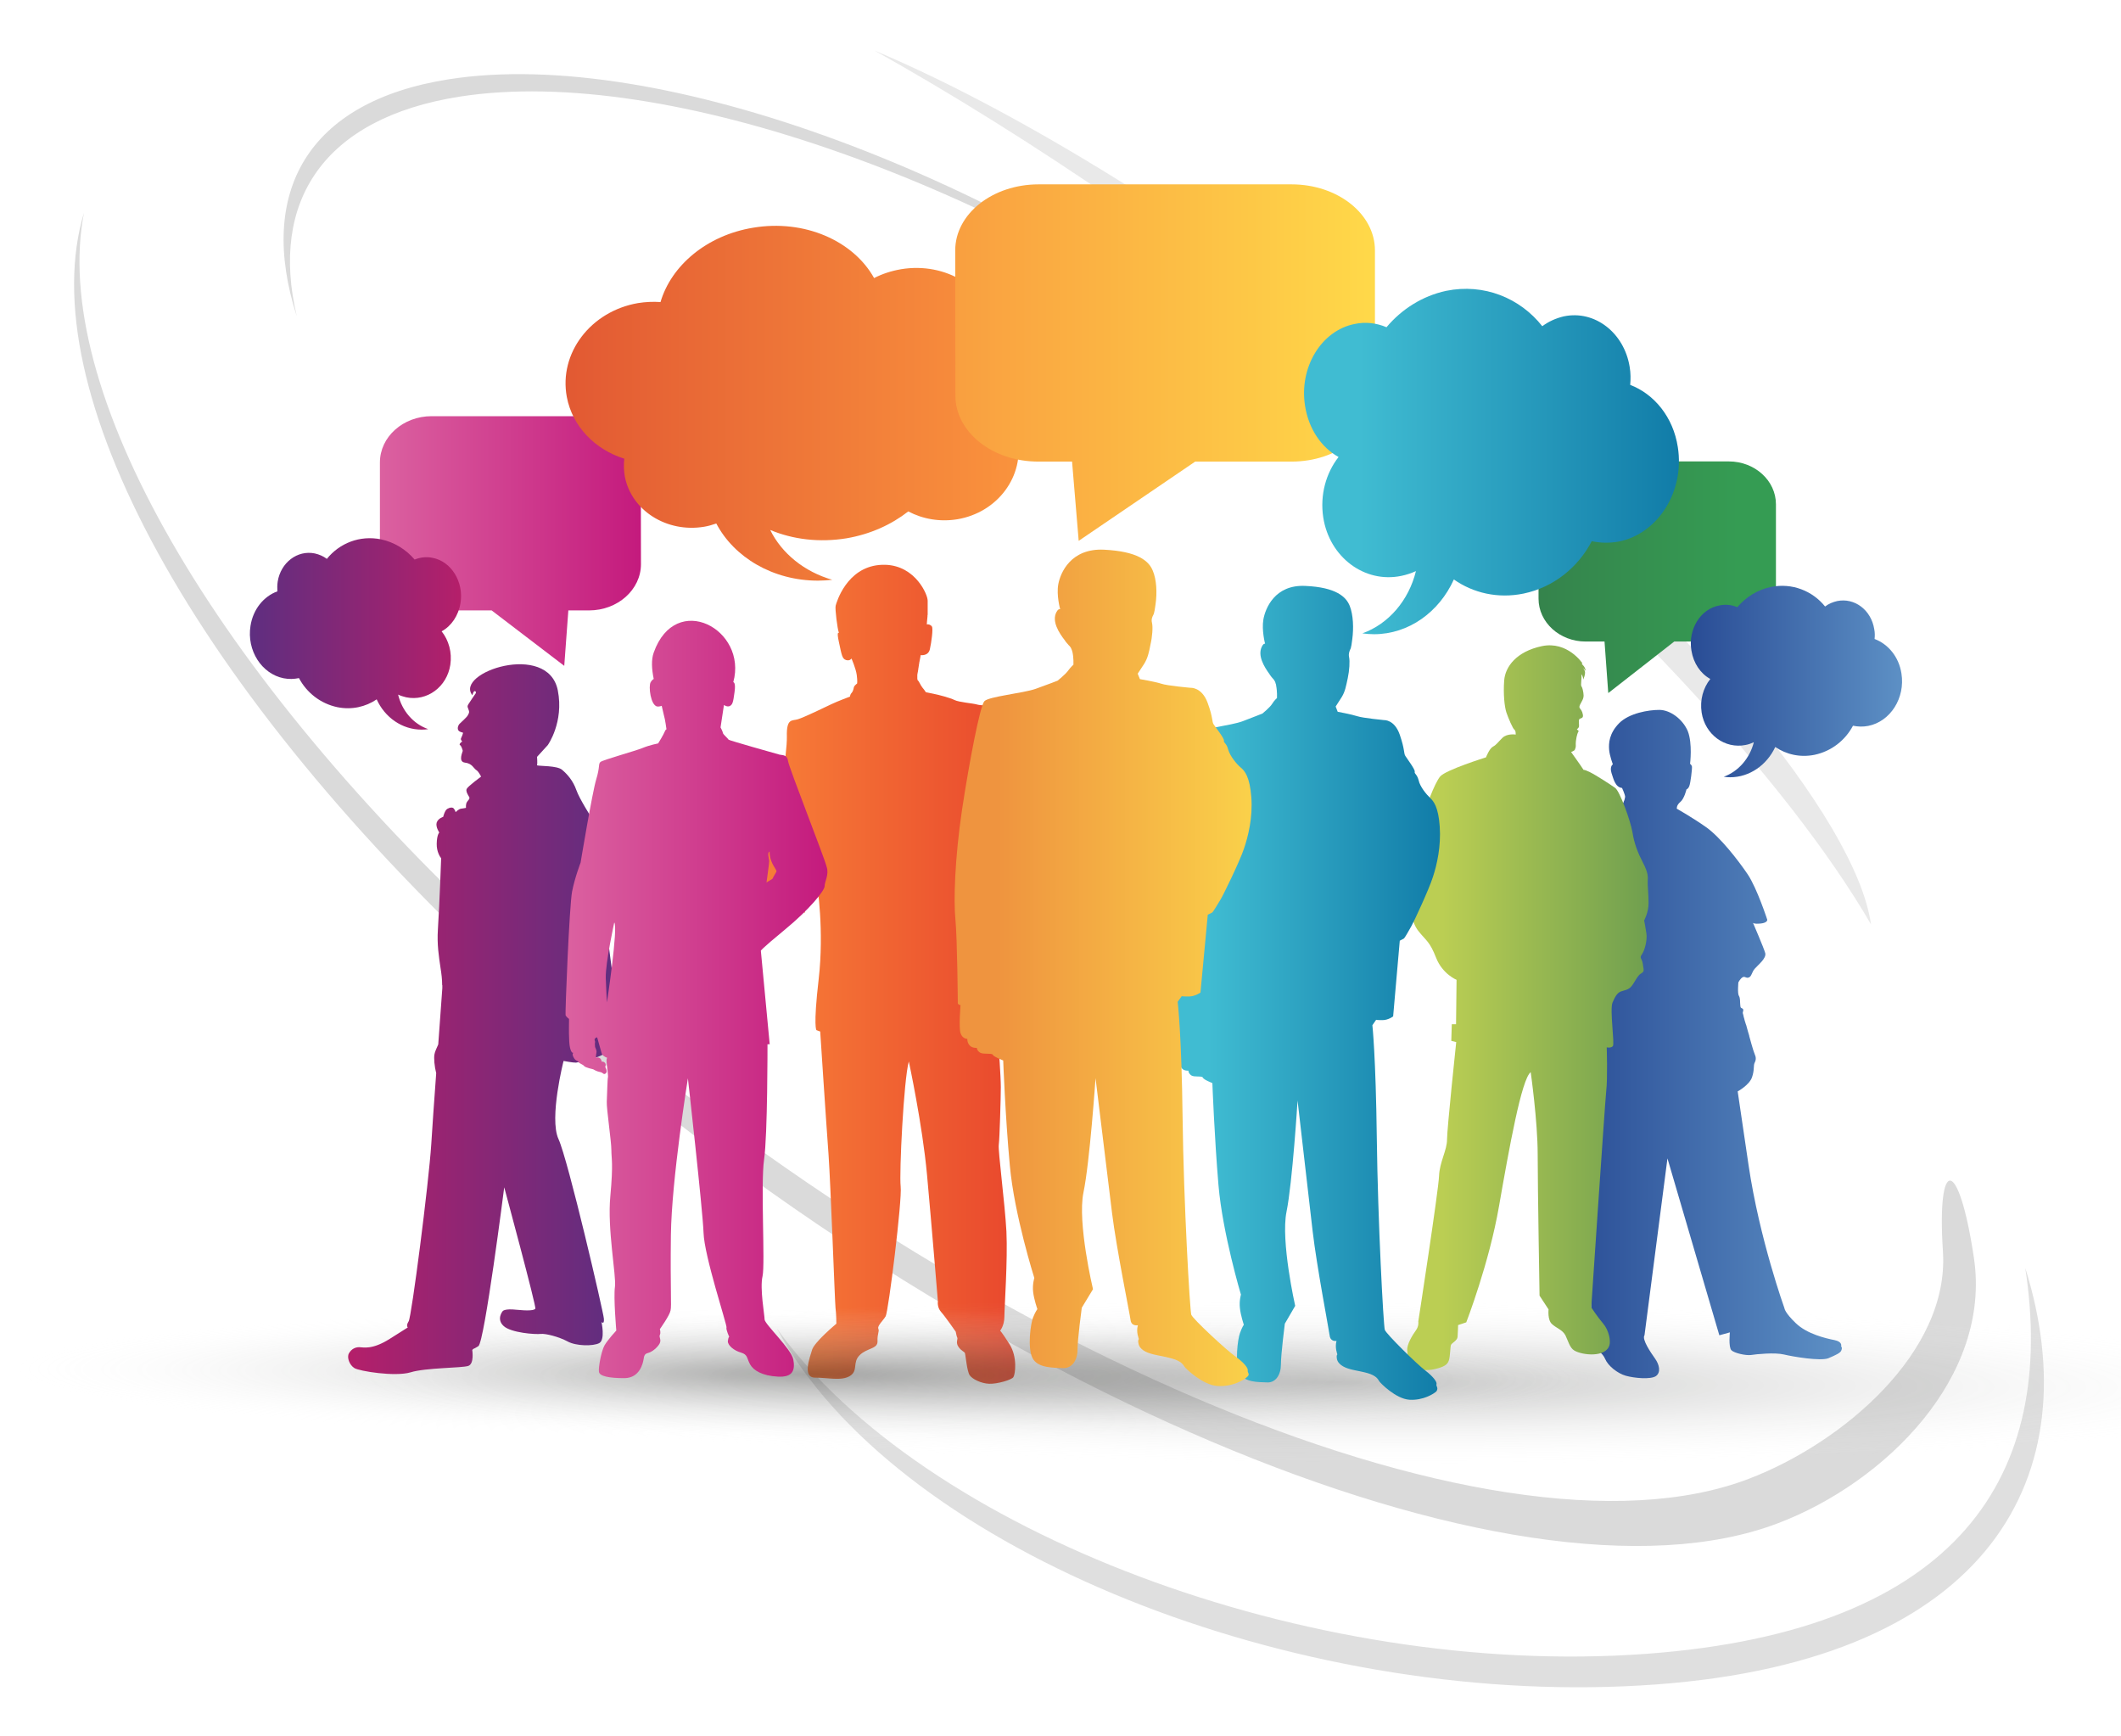 <?xml version="1.0" encoding="utf-8"?>
<!-- Generator: Adobe Illustrator 24.0.0, SVG Export Plug-In . SVG Version: 6.00 Build 0)  -->
<svg version="1.1" id="Layer_1" xmlns="http://www.w3.org/2000/svg" xmlns:xlink="http://www.w3.org/1999/xlink" x="0px" y="0px"
	 viewBox="0 0 1247.2 1020.5" style="enable-background:new 0 0 1247.2 1020.5;" xml:space="preserve">
<style type="text/css">
	.st0{fill:#DADADA;}
	.st1{opacity:0.6;fill:#DADADA;enable-background:new    ;}
	.st2{fill:#DFDFDF;}
	.st3{fill:url(#SVGID_1_);}
	.st4{opacity:0.26;fill:url(#SVGID_2_);enable-background:new    ;}
	.st5{opacity:0.35;fill:url(#SVGID_3_);enable-background:new    ;}
	.st6{fill:url(#SVGID_4_);}
	.st7{fill:url(#SVGID_5_);}
	.st8{fill:url(#SVGID_6_);}
	.st9{fill:url(#SVGID_7_);}
	.st10{fill:url(#SVGID_8_);}
	.st11{fill:url(#SVGID_9_);}
	.st12{fill:url(#SVGID_10_);}
	.st13{fill:url(#SVGID_11_);}
	.st14{fill:url(#SVGID_12_);}
	.st15{fill:url(#SVGID_13_);}
	.st16{fill:url(#SVGID_14_);}
	.st17{fill:url(#SVGID_15_);}
	.st18{fill:url(#SVGID_16_);}
</style>
<g id="Layer_1_2_">
	<g id="Layer_1_1_">
		<path class="st0" d="M1142.5,736c3.8,59.1-59.1,112.5-114.2,133.5c-150.6,57.6-475.4-81.2-725.5-310
			C121.8,393.9,29.5,226.6,49.4,125c-31,102.5,62.6,280,254.2,455.2C558.7,813.6,891,954.7,1045.8,895.5
			c62.6-23.9,125.4-85.8,114.9-156C1151.8,680,1138.8,679.3,1142.5,736z"/>
		<path class="st0" d="M270.4,56.8c-80.4,12.6-111.8,61.8-95.9,129.1c-23.3-72.4,5.8-126.2,89.5-139.3
			C387.9,27.2,589.7,103.4,743.2,222C587.5,108.7,392.2,37.8,270.4,56.8z"/>
		<path class="st1" d="M807.3,231.9c140.4,114.9,244.5,228.2,292.9,311.6c-8.8-61.8-107.8-181.8-258.1-304.8
			c-116.6-95.5-237.4-170.9-327.9-209C605.8,81,708,150.6,807.3,231.9z"/>
		<path class="st2" d="M968,972.4c-198.2,14.5-425.2-71.7-511.2-191.3c2.2,4,4.5,8.1,7.1,12.2c77.8,123.8,306.1,212.1,509.9,197.1
			c197.5-14.5,255-123.9,217.1-244.9C1209.4,866.5,1153,958.8,968,972.4z"/>
	</g>
</g>
<g id="Layer_2_2_">
</g>
<linearGradient id="SVGID_1_" gradientUnits="userSpaceOnUse" x1="416.895" y1="307.706" x2="612.362" y2="307.706" gradientTransform="matrix(1 0 0 1 0 265.437)">
	<stop  offset="0.147" style="stop-color:#F88038"/>
	<stop  offset="1" style="stop-color:#E7422C"/>
</linearGradient>
<path class="st3" d="M416.9,473.3v0.2l0.2,0.1l21.4,16.2l0,0l0.1,0.1l0,0c-0.1,0.5,0.2,1.4,2.4,3c3.2,2.3,6.2,7.4,6.2,7.4
	s-3.3,12.5,1.2,20.5c4.5,8,24.9,15.9,24.9,15.9l-0.7-5.4c0,0,2.9-0.2,3.7-4c0.8-3.8,0.7-6.7,0.7-6.7l0,0l0,0l0,0l0,0
	c0.1,0,1.9-0.5,2.8-0.7c0.1,0,0.1,0,0.1,0c0.1,0,0.2-0.1,0.3-0.1c0.4-0.1,4.5,27.4,1.2,55.9s-1.3,30-1.3,30l2.2,0.8
	c0,0,3.5,53.6,4.9,72.4c1.3,18.6,3.7,86.2,4.1,90.1c0.5,3.8,0.5,9.3,0.5,9.3s-13,10.8-14.3,15.4c-1.3,4.5-5.9,16.3,1.8,16.3
	c7.7,0,15.5,2.1,20.5-1c5-3.1,1.3-7.9,5.7-12.2c4.3-4.3,10.7-3.6,10.5-8.2c-0.2-4.5,1.2-5.7,0.5-7.3c-0.8-1.7,2.7-4.7,4.3-7.4
	c1.6-2.8,9.8-68.6,8.8-76.3c-0.9-7.7,1.8-62.8,4.8-73.5c0,0,8,37.1,10.7,66.6c2.7,29.5,6.4,74.5,6.4,74.5s-0.6,3.4,1.9,6.2
	S562,783,562,783s0.5,2.8,0.9,3.5c0.5,0.7-1.1,2.9,0.7,5.4c1.7,2.5,3.4,2.7,3.8,3.7c0.4,1.1,1.2,10.7,2.8,13c1.6,2.3,6.7,4.8,11.4,5
	c4.8,0.2,13.3-2.3,14.3-3.9c1.1-1.7,2.5-11.8-2.3-19.4c-4.8-7.5-5.5-7.9-5.5-7.9s2.5-3,2.5-8.2s2-33.3,1.2-50.1
	c-0.9-16.7-5-47.5-4.5-51s1.2-27.8,1.2-34s-1.3-23.7-1.3-23.7s8.4-1.3,9-2.5c0.6-1.2,0.6-1.2,0.6-1.2s6.3-1.8,7.6-3.3
	c1.3-1.3,0.9-1.8,0.9-1.8s2-0.1,3-1.9s1.1-2.7,1.1-2.7s1.7,0,2-4.4c0.4-4.4,1.2-9.8,0.5-12.7c-0.8-2.9-0.8-4-0.8-4s1.2-0.1,1.6-0.7
	c0.4-0.6-0.4-20.2-0.8-24c-0.4-3.8-1.6-48.6-7.1-65.9c-5.5-17.2-8.2-33.7-9.3-38.4c-1.2-4.5-4.6-16.2-6.7-21.3
	c-2.1-5.2-2.8-14-5.5-15c-2.6-1-6.6-0.7-8.9-1.4c-2.4-0.7-10.5-1.3-13.1-2.6c-2.6-1.3-9.4-3.1-12.5-3.7c-3.1-0.6-4.4-0.9-4.4-0.9
	s-0.7-1.2-1.9-2.6c-1.2-1.4-1.9-3.6-2.9-4.5c-0.1-0.1-0.1-0.2-0.1-0.3l0,0c0-0.2-0.1-0.3-0.1-0.6c0-0.1,0-0.2,0-0.3
	c0-0.2,0-0.3,0-0.5c0-0.1,0-0.3,0-0.4c0-0.2,0-0.3,0-0.5s0-0.4,0-0.5c0-0.2,0-0.3,0.1-0.5c0-0.2,0-0.4,0.1-0.6c0-0.2,0-0.3,0.1-0.5
	c0-0.2,0.1-0.5,0.1-0.7c0-0.2,0.1-0.3,0.1-0.5c0-0.3,0.1-0.5,0.1-0.8c0-0.2,0-0.3,0.1-0.5c0-0.3,0.1-0.5,0.1-0.8
	c0-0.2,0.1-0.3,0.1-0.5c0-0.3,0.1-0.5,0.1-0.8c0-0.1,0-0.3,0.1-0.4c0-0.3,0.1-0.5,0.1-0.8c0-0.1,0-0.3,0.1-0.4
	c0-0.2,0.1-0.5,0.1-0.7c0-0.1,0-0.2,0.1-0.4c0-0.2,0.1-0.4,0.1-0.6c0-0.1,0.1-0.2,0.1-0.4c0-0.2,0.1-0.3,0.1-0.5c0-0.1,0-0.1,0-0.2
	c0-0.1,0.1-0.3,0.1-0.4c0-0.1,0-0.1,0-0.2c0-0.2,0.1-0.4,0.1-0.4s4.5,0.7,5.4-3.5c0.9-4,2-12,1.2-13.3c-0.8-1.2-2.4-1.5-2.9-1.2
	c-0.2,0.2,0-2,0.3-4.8c0-0.1,0-0.1,0-0.2c0-0.3,0-0.5,0.1-0.8c0-0.2,0-0.4,0-0.5c0-0.2,0-0.4,0-0.6c0-0.2,0-0.5,0-0.7
	c0-0.2,0-0.4,0-0.5c0-0.2,0-0.5,0-0.7c0-0.2,0-0.3,0-0.5c0-0.3,0-0.5,0-0.8c0-0.2,0-0.3,0-0.4c0-0.3,0-0.5,0-0.8c0-0.1,0-0.3,0-0.4
	c0-0.3,0-0.5,0-0.8c0-0.1,0-0.2,0-0.4c0-0.3,0-0.5,0-0.8c0-0.1,0-0.2,0-0.3c0-0.3-0.1-0.6-0.1-0.9c-0.7-4.5-8.9-21.8-28.3-20.1
	c-19.3,1.7-25.2,22-25.7,23.9c-0.5,1.9,1.1,14,1.8,15.6c0.1,0.1,0.1,0.2,0.1,0.3l0,0c0,0.1,0,0.1,0,0.1c-0.2,0.1-1.4-1,0,5.4
	c1.7,7.9,1.9,9.8,4.2,10.6c2.3,0.7,3.2-0.9,3.2-0.9s2.6,5.9,3.1,9.7c0.5,3.8,0.2,5,0.2,5s0,0-0.1,0.1l0,0l0,0l0,0l0,0l0,0
	c-0.1,0.1-0.2,0.1-0.4,0.3l0,0l0,0c-0.5,0.4-1.2,1.1-1.4,1.8c-0.2,1.2-0.7,2.8-1.4,3.4s-0.9,2.1-0.9,2.1s-7.5,2.8-10.8,4.4
	c-3.3,1.6-16.4,7.9-19.8,8.9c-3.3,1.1-6.8-0.9-6.5,10.2c0.2,10.3-5.2,41.3-5.9,45.2l-4.7-3.5l-0.1-0.1h-0.1c-0.1,0-19.1-1.5-23-2.2
	c-3.8-0.8-11-2.9-11-2.9l-0.4-0.1v0.5L416.9,473.3z M586.6,611.6c0,0,0.1-4.8-0.1-6.3c0.5-0.2,3.1-2.7,4.2-5.6s1.2-8.5,1.6-7.9
	s1.1,0.9,1.1,0.9s-0.2,2-0.4,4.3s-0.4,6-0.4,6s-0.4-0.4-1.8,0.4c-1.4,0.8-1.1,2.5-1.1,2.5s0-0.1-1-0.1c-1,0.1-1.2,0.4-1.7,1.5
	c-0.5,1.2,0.2,2,0.8,2.4C588.6,610,586.6,611.6,586.6,611.6z M576.9,507.8c0,0,2,5.5,3.8,19.6s3.2,19.6,3.8,27.1
	c0.7,7.4,0.9,17.5,0.9,17.5S574.2,518.1,576.9,507.8z"/>
<radialGradient id="SVGID_2_" cx="620" cy="1977.66" r="118.014" gradientTransform="matrix(5.209 3.500000e-02 -2.800000e-03 0.421 -2438.377 -41.494)" gradientUnits="userSpaceOnUse">
	<stop  offset="0" style="stop-color:#1D1E1C"/>
	<stop  offset="0.119" style="stop-color:#313230;stop-opacity:0.878"/>
	<stop  offset="0.363" style="stop-color:#666765;stop-opacity:0.628"/>
	<stop  offset="0.707" style="stop-color:#B9BAB9;stop-opacity:0.275"/>
	<stop  offset="0.976" style="stop-color:#FFFFFF;stop-opacity:0"/>
</radialGradient>
<path class="st4" d="M1382.6,816.8c-0.2,28.3-267.5,49.3-597.2,47.1C455.8,861.7,188.8,837,189,808.8
	c0.2-28.2,267.5-49.3,597.2-47.1C1115.8,763.9,1382.8,788.5,1382.6,816.8"/>
<radialGradient id="SVGID_3_" cx="600.564" cy="2363.196" r="118.012" gradientTransform="matrix(4.096 2.750000e-02 -2.200000e-03 0.334 -1979.164 2.138)" gradientUnits="userSpaceOnUse">
	<stop  offset="0" style="stop-color:#1D1E1C"/>
	<stop  offset="0.119" style="stop-color:#313230;stop-opacity:0.878"/>
	<stop  offset="0.363" style="stop-color:#666765;stop-opacity:0.628"/>
	<stop  offset="0.707" style="stop-color:#B9BAB9;stop-opacity:0.275"/>
	<stop  offset="0.976" style="stop-color:#FFFFFF;stop-opacity:0"/>
</radialGradient>
<path class="st5" d="M6,803.7c0.2-22.4,210.3-39,469.5-37.3c259.2,1.7,469.1,21.2,468.9,43.6c-0.2,22.4-210.3,39-469.5,37.3
	C215.8,845.6,5.8,826.1,6,803.7"/>
<linearGradient id="SVGID_4_" gradientUnits="userSpaceOnUse" x1="204.366" y1="333.701" x2="362.969" y2="333.701" gradientTransform="matrix(1 0 0 1 0 265.437)">
	<stop  offset="0" style="stop-color:#B51F6A"/>
	<stop  offset="1" style="stop-color:#5E2E80"/>
</linearGradient>
<path class="st6" d="M363,594.9c0,0-14.5-112.7-15-113.7c-0.5-1.1-7.2-11.3-9.1-16.7c-1.9-5.4-5.2-9.2-8.4-11.9
	c-2.9-2.5-13.3-2.1-14.7-2.6l0,0l0,0v-0.1c0.3-0.9,0-4.8,0-4.8V445l0,0l6.3-6.9c0,0,9.6-13.4,5.9-32.2c-5.8-29-61-10.4-50.2,2.9
	c0,0,0.2-1.2,0.8-2.1c0.1-0.2,0.2-0.2,0.3-0.3h0.1c0.1,0,0.1,0,0.2,0h0.1c0.1,0,0.2,0.1,0.3,0.1l0,0c0.1,0.1,0.1,0.2,0.2,0.3
	c0.1,0.2,0.1,0.6-0.1,0.9c-0.7,1-3.4,4.9-4.3,6.4c-0.9,1.5-0.3,1.7,0.2,3.4c0.6,1.5-0.1,2.2-0.6,3.2c-0.5,1-4.2,4.3-4.8,4.9
	c-0.6,0.6-1.4,2.3-0.8,3.6c0.6,1.3,2.8,1.4,2.9,1.7c0,0.3-0.7,2.2-1.2,3.2c-0.5,1,1,1.9,0.6,2c-0.5,0.1-2,1.6-1.2,2
	c0.8,0.4,1.5,2.8,1.6,3.3c0.1,0.5-3,6.5,1.3,7s5,3.3,6.7,4.4c1.5,1,2.4,3.3,2.8,3.8l0,0c-0.2,0.2-7.8,5.7-8.5,7.3
	c-0.5,1.2,0.3,2.6,0.9,3.7c0.3,0.5,0.6,1,0.7,1.2c0.2,0.7-0.2,1.2-0.7,1.8c-0.2,0.3-0.6,0.7-0.8,1.1c-0.7,1.2-0.5,3.1-0.5,3.3l0,0
	c-0.5,0.1-2,0.4-3,0.5c-1.3,0.2-3.1,2-3.1,2s-0.3-1.2-1-2c-0.6-1-2.4-0.8-3.9,0.1c-1.5,0.9-2.4,4.7-2.4,4.7s-2.9,0.8-3.8,3.3
	c-0.8,2.5,1.5,5.9,1.5,5.9s-1.4,1.2-1.5,6.6c-0.1,4.7,2,7.8,2.6,8.5v0.1l0,0l0,0c0,0.1-0.9,25.8-1.9,41.7c-0.6,9,0.6,16.2,1.5,22.4
	c0.6,3.7,1,7.1,1,10.2v0.3l0.1-0.1c0,0.7,0,1.2,0,1.8c-0.2,3.7-1.3,17.1-2.4,33.1c-1,2.2-2,4.4-2.2,5.7c-0.5,2.2,0,7.4,1,11.2
	c-1.2,16.1-2.3,32-2.9,41.7c-1.5,23.3-11.6,101.6-13.3,104.2c-1.7,2.6-0.5,3.6-0.5,3.6s0,0-10.6,6.7s-15.7,4.9-18,4.9
	s-4.6,1.1-6,3.6c-1.4,2.4,0.3,6.9,3.2,8.7c2.9,1.8,23.9,5.2,33,2.5c9.1-2.8,30.4-2.5,34-3.8c3.6-1.3,2.3-9.3,2.3-9.3
	c1-1.3,0,0,3.6-2.3s15.2-93.4,15.2-93.4s19.1,70.6,18.3,71.4c-0.8,1-4.2,1.3-11.1,0.6c-7-0.8-8.1,0.8-8.1,0.8s-3.9,4.6,0.5,8.7
	c4.3,4.1,18.9,5.1,21.9,4.7c2.9-0.3,10.7,1.7,15.7,4.4c5,2.8,15.1,2.9,18.7,1c3.6-2,1.3-12.4,1.3-12.4s1.7,1.9,1.4-2
	c-0.3-3.9-21-93.2-26.7-105.6c-5.6-12.3,3-45.9,3-45.9s5.7,1.1,7.3,1c1.5-0.2,16.5-2.9,19.4-7.7c2.9-4.7-2-19.1-2-19.1
	s0.6,0,2.8-0.3C360.6,596.8,363,594.9,363,594.9z"/>
<linearGradient id="SVGID_5_" gradientUnits="userSpaceOnUse" x1="919.852" y1="348.48" x2="1083.42" y2="348.48" gradientTransform="matrix(1 0 0 1 0 265.437)">
	<stop  offset="0" style="stop-color:#294C95"/>
	<stop  offset="1" style="stop-color:#5D90C5"/>
</linearGradient>
<path class="st7" d="M1082.6,791.6c0,0,1.1-2.7-4-3.7s-16.1-3.6-22.6-9.9c-6.6-6.3-6.7-8.8-6.7-8.8s-14.7-40.8-21.1-84.1
	c-6.4-43.4-6.4-43.4-6.4-43.4s6.7-3.6,8.4-8.2c1.6-4.6,0.7-6.9,1.6-8.7c0.9-1.7,0.8-3.3,0-5c-0.8-1.7-3.2-10.6-3.2-10.6s0-0.1,0-0.2
	c-0.2-0.7-1.1-3.5-1.8-6.3c0-0.1,0-0.1-0.1-0.2c-0.1-0.3-0.2-0.6-0.3-0.9c0-0.1-0.1-0.3-0.1-0.4c-0.1-0.2-0.1-0.4-0.2-0.6
	c-0.1-0.2-0.1-0.4-0.2-0.6v-0.1c-0.2-0.6-0.3-1.1-0.4-1.5c0-0.1-0.1-0.2-0.1-0.3c-0.1-0.2-0.1-0.4-0.1-0.5c0-0.1-0.1-0.3-0.1-0.4
	c0-0.2-0.1-0.3-0.1-0.4c0-0.1-0.1-0.2-0.1-0.4c0-0.1-0.1-0.2-0.1-0.3s0-0.2-0.1-0.3c0-0.1,0-0.1,0-0.2c0-0.1,0-0.2,0-0.3
	c0.2-0.9,0.7-1.9-0.4-2.4s-0.9-0.6-1.1-2.2s0.1-3.8-0.8-5.2c-0.9-1.3-0.3-7.9-0.3-7.9s1.1-2.2,2.5-3c1.4-0.8,2,0.8,3.7,0.1
	s1.6-3.1,3.5-5.2c1.8-2.1,6.9-6,6.1-9.1c-0.9-3.2-7.2-17.8-7.2-17.8s0.5,0.8,4.5,0.4c4.1-0.4,3.9-2.2,3.9-2.2s-6-18.5-11.5-26.7
	c-5.6-8.3-16.2-21.9-24.4-27.7c-8.2-5.8-17.3-10.9-17.3-10.9s-0.3-2,2-3.9c2.4-1.9,3.7-7.5,3.7-7.5s0.9-0.1,1.6-1.8
	c0.8-1.8,1.8-10.6,1.6-11.6c-0.2-1-1.1-1.6-1.1-1.6s1.5-11.8-1.3-19.1c-3-7.2-10.4-12.6-16.8-12.6c-6.4,0-17.7,1.9-23.6,7.8
	c-5.9,6-6.2,11.8-5.9,15.6c0.3,3.7,2.2,8.6,2.2,8.6s-2,1.2-0.8,5.1c1.1,3.2,2.1,8.4,6.2,8.8c0,0,1.7,3.7,1.8,5.1
	c0,0.1,0,0.4-0.1,0.6v0.1c-0.1,0.3-0.1,0.6-0.2,0.9c-0.1,0.4-0.3,0.9-0.5,1.3v0.1c-0.1,0.2-0.2,0.5-0.3,0.7c0,0.1,0,0.1-0.1,0.2
	c-0.1,0.2-0.2,0.4-0.3,0.7c0,0.1,0,0.1-0.1,0.2c-0.1,0.3-0.2,0.5-0.3,0.8l0,0c-0.1,0.3-0.2,0.6-0.4,0.9c0,0,0,0.1-0.1,0.1
	c-0.1,0.2-0.2,0.4-0.3,0.7c0,0.1-0.1,0.1-0.1,0.2c-0.1,0.2-0.2,0.4-0.2,0.6c0,0,0,0.1-0.1,0.2c-0.3,0.7-0.5,1.2-0.7,1.5
	c-0.1,0.2-0.1,0.3-0.2,0.4v0.1c0,0-12.1,2.7-13.8,3.7c-1.7,1.1-3.6,7.1-3.6,7.1s-14.9,15.9-14.9,22.4c0,6.5,1.9,14.9,1.9,21.5
	c0,6.6,0.9,26.3,1.1,29.2c0.1,2.9-0.5,13.8,0.4,16.1c0.9,2.2,3.7,2.6,4.1,9.8c0.5,7.2,0.5,11,1.3,12.3c0.9,1.3,7.3,8.4,7.3,8.4
	l0.2,168.7l2.6,2c0,0-1.9,8.7-0.5,11.5c1.4,2.9,4.5,3.7,6.2,7.7s7.2,8.4,12.1,9.8c5,1.4,14.6,2.3,17.7,0.2c3.1-2.2,2-6.8-0.5-10.3
	c-2.5-3.5-7.9-11.4-6.2-13.7l13.5-104l30.5,104l6.2-1.7c0,0-0.9,8.7,0.9,10.5c1.7,1.7,8.5,3.2,11.5,2.8c3.1-0.5,14-1.6,19.4-0.3
	c5.4,1.3,21.5,4,26.1,2.2c4.5-1.9,6.9-3.1,7.5-4.3C1083.6,792.3,1082.6,791.6,1082.6,791.6z"/>
<linearGradient id="SVGID_6_" gradientUnits="userSpaceOnUse" x1="827.276" y1="327.129" x2="969.453" y2="327.129" gradientTransform="matrix(1 0 0 1 0 265.437)">
	<stop  offset="0.147" style="stop-color:#BBCE53"/>
	<stop  offset="1" style="stop-color:#6F9F4F"/>
</linearGradient>
<path class="st8" d="M968.1,548.6c-0.6-4-1.3-7.4-1.3-7.4s2.6-4.7,2.6-10.1c0-5.5-0.6-10.1-0.5-12.9c0.2-2.7,0.3-5-2.8-11
	c-3.1-6-5.1-11.1-6.2-18c-1.2-6.9-7.4-23.9-10.1-25.9c-2.6-1.9-11.4-7.6-14.9-9.3s-3.7-1.3-3.7-1.3s-3.8-5.7-4.9-7.1
	c-1.1-1.4-2.5-3.6-2.5-3.6s0,0,0.1,0h0.1c0.1,0,0.1,0,0.2,0l0,0c0.3-0.1,0.8-0.3,1.2-0.6h0.1l0.1-0.1c0.1-0.1,0.1-0.1,0.2-0.2
	c0.1-0.1,0.2-0.2,0.3-0.4c0.1-0.1,0.1-0.2,0.1-0.3c0.1-0.2,0.1-0.4,0.2-0.6c0-0.1,0.1-0.2,0.1-0.3c0.1-0.3,0.1-0.7,0.1-1.1
	c-0.2-3.5,1-7.3,1.3-7.8c0.5-0.5,0.5-1.2-0.4-1.5c-0.8-0.3,0.9-0.8,1-2c0.1-1.2-0.3-3.2,0.1-4.1s2.6-0.3,2.2-2.7
	c-0.4-2.4-1.3-3.1-1.9-4c-0.6-1,0.6-2.6,1.6-4.6s0.8-3.5,0.2-6.2c-0.7-2.8-1.2-1.2-0.9-4.7c0.2-1.9,0.2-3.1,0.1-3.7l0,0
	c0,0,0,0,0-0.1s0-0.2,0-0.2c0-0.1,0-0.1,0-0.2l0,0c0-0.1,0-0.1,0-0.1l0,0v-0.1c0,0,1.2,1.7,1,2.9c-0.2,1.2,1.7-3.1,1-4.8
	c-0.5-1.2-0.9-1.5-1.1-1.8c-0.1-0.1-0.2-0.1-0.2-0.1s0.1,0,0.2,0.1c0.4,0.4,1.4,1.2,1.6,1.7c0.3,0.6-0.2-2-1.5-3.2
	c-1.3-1.2-0.4-1.2-0.4-1.2s-8.7-13.2-23.8-10.1c-15.1,3.2-21.6,12.2-22.2,20.2c-0.6,8.1,0.2,15.5,1.3,18.8s3.9,9.8,4.7,10.1
	c0.1,0,0.2,0.1,0.2,0.2c0,0,0.1,0.1,0.1,0.2c0,0.1,0.1,0.1,0.1,0.2c0,0.1,0.1,0.2,0.1,0.2c0,0.1,0,0.1,0.1,0.2c0,0.1,0,0.2,0.1,0.3
	c0.1,0.8,0.1,1.6,0.1,1.6s-5-0.8-7.8,1.9c-2.8,2.7-3.5,4.1-5.6,5.2c-2.1,1.1-4.1,6.3-4.1,6.3s-23.8,7.4-27,11.3
	c-3.2,4-9,18.8-9.9,25.6c-0.9,6.7-7.6,25.4-7.6,39.2c0,13.8,0.6,20.9,5,26.3c4.4,5.5,6.4,5.8,10.2,15.5c3.8,9.6,12,12.9,12,12.9
	l-0.3,26.1h-2.5l-0.3,9.8l2.9,0.7c0,0-5.4,50.9-5.4,57.3c0,6.4-4.4,13.2-4.7,21.5c-0.3,8.4-12.2,85.5-12.2,85.5s0.5,2.6-1.4,5.2
	c-1.9,2.6-5.3,8.1-5.1,11.5c0.2,3.6,0.8,7.7,1.7,9.8c1.1,2.1,10.1,2.7,14.9,1.4c4.8-1.2,7.1-2.4,7.9-5.1c0.8-2.7,0.8-7.9,1.2-9
	c0.5-1.2,3.8-2.6,3.9-4.8c0.2-2.2,0.3-6.9,0.3-6.9l4.8-1.6c0,0,13.5-34.8,19.3-68.5c5.9-33.7,13.2-74.6,18.6-78.6
	c0,0,4.1,28.9,4.1,48.3c0,19.3,1.1,83.1,1.1,83.1l5.3,8.1c0,0-0.7,6.2,2,8.6c2.6,2.4,6.2,3.4,7.9,6.6c1.6,3.2,2.5,7.4,5.3,9
	c4.8,2.8,18.5,4.2,20.6-3.2c0.8-2.6-0.3-8.7-3.7-12.7c-3.4-4-7-9.5-7-9.5s8-119.4,8.8-127.1c0.9-7.7,0.3-25.8,0.3-25.8
	s2.4,0.6,3.6-0.7s-1.9-21.3-0.2-25.6c1.7-4.1,3.2-6,5.1-6.6c1.9-0.7,4.4-0.8,6.2-3.2c1.9-2.4,3.4-6.2,5.6-7.4
	c2.2-1.2,1.3-2.2,0.9-5.7c-0.5-3.4-2.2-3.1-0.5-5.5C967.1,558.9,968.8,552.6,968.1,548.6z"/>
<linearGradient id="SVGID_7_" gradientUnits="userSpaceOnUse" x1="332.745" y1="321.999" x2="486.823" y2="321.999" gradientTransform="matrix(1 0 0 1 0 265.437)">
	<stop  offset="0" style="stop-color:#DB61A0"/>
	<stop  offset="1" style="stop-color:#C41A7D"/>
</linearGradient>
<path class="st9" d="M463.4,447.5c-0.4-3.8-3.2-3.4-5-3.8c-1.9-0.5-29.8-8.4-30-8.8c-0.2-0.6-3.2-3.1-3.3-3.9
	c-0.1-0.9-1.4-3.3-1.4-3.3c0.7-4.4,1.3-8.7,2-13.2c0,0,1.9,1.4,3.5,0.6c1.5-0.9,1.9-1.9,2.7-8c0.9-6.1-0.7-6-0.7-6
	c8.5-31.1-33.9-53.8-46.8-17.4c-1.5,4.2-1.2,9.6,0,15.5c0,0-1,0.5-1.8,1.9c-1.4,2.5,0,13.5,3.8,14.3c1.1,0.2,2.7-0.4,2.7-0.4
	s0.8,3.4,1.3,5.6c0.7,2.1,1.5,8.2,1.5,8.2s-0.5,0.1-0.9,1.1c-0.8,2.1-4,7.2-4,7.2s-4.8,0.9-9.2,2.7c-4.4,1.8-23.3,7-24.7,8.2
	c-1.4,1.2-0.2,2.7-2.5,10.2s-9.2,49-9.2,49s-3.4,8.8-5,17s-4.2,71.9-3.8,72.8c0.4,0.9,2,2.1,2,2.1s0,0,0,1.5
	c0,1.5-0.3,11.9,0.6,15.5c0.8,3.2,1.7,3,2,2.9c-0.2,0.1-1,0.7,0.1,2.7c1.2,2.4,2.8,1.9,2.9,2.7s2.6,1.4,3.3,2.4
	c0.7,0.9,5.3,1.9,5.3,1.9s2.1,1.3,4,1.6c2,0.3,2,1.9,3.4,0.8s-0.3-3.7-0.3-3.7s0.7-1.5-0.2-2.5c-0.9-1-2-0.7-2-0.7s0.3-0.4-0.5-1.6
	c-0.9-1.2-2.7-0.8-2.7-0.8s-0.2-0.9,0.2-2.7c0.4-1.8-0.8-3-0.8-3.8s-0.2-1.7,0-2.4s-0.5-1.4-0.2-2c0.3-0.6,1.4-1.3,1.5-0.8
	s1.9,6.7,2.5,8.9c0.1,0.3,0.2,0.5,0.3,0.8c1,1.6,3,2.1,3,2.1s-0.1,0.2-0.3,0.9c-0.3,1.2,1.1,9.9,0.8,10.6
	c-0.3,0.7-0.5,10.3-0.7,14.4c-0.2,4,2.7,23.2,2.7,28.4c0,5.2,1.2,7.5-0.6,27c-1.9,19.5,3.6,47,2.7,53.4c-0.9,6.3,0.8,25.7,0.8,25.7
	s-5,5.4-6.9,8.7c-1.9,3.3-3.7,13-3.3,15.6s6,3.7,15,3.7c9-0.1,10.9-8.7,11.3-11.4c0.4-2.9,1.3-3,3.2-3.6c1.8-0.6,4.7-2.8,6.1-5.2
	c1.3-2.4-0.4-3.7,0.2-5.2c0.7-1.4,0-3.4,0-3.4s5.8-8.1,6.3-11c0.7-3-0.2-11.6,0.2-44.3c0.4-32.7,10-92.2,10-92.2s8.7,77.2,9.2,90.8
	c0.4,13.7,13.9,54.3,13.5,55.7c-0.4,1.3,1.6,5.5,1.6,5.5s-0.5,0-0.8,2.5c-0.2,2.5,3.7,5.7,7.8,6.8c3.9,1.2,3.2,3,5.2,6.8
	c2.1,3.8,7.3,6.8,16.3,7.3s10.3-3.8,9.2-10s-16.9-20.9-16.9-23.6c0-2.7-2.9-18.2-1.2-25.5c1.6-7.3-1.2-54,0.9-68.6
	c2.1-14.5,2-67.7,2-67.7c0.5,0,0.9,0,1.3,0c-1.7-18.4-3.5-36.6-5.2-55c0,0-0.7-0.2,14-12.3c14.6-12,23.5-23,23.5-25.7
	c0-2.7,2.7-6.8,1.2-11.3C485,504.8,463.9,451.3,463.4,447.5z M356.9,589.4c0,0-0.4-5.2-0.7-14.3c-0.2-9.1,5-32.7,5-32.7
	C363.6,545.1,356.9,589.4,356.9,589.4z M456.5,512.6c-0.4,0.9-2,3.3-2.1,3.8c-0.1,0.6-3.3,1.9-3.6,2.6c-0.3,0.7,1.5-10.9,1.5-12.6
	s-1.4-5,0.3-5.7c0,0-0.4,1.9,1,5.7C455.1,510.2,457,511.7,456.5,512.6z"/>
<linearGradient id="SVGID_8_" gradientUnits="userSpaceOnUse" x1="686.804" y1="318.192" x2="846.836" y2="318.192" gradientTransform="matrix(1 0 0 1 0 265.437)">
	<stop  offset="0.147" style="stop-color:#40BCD2"/>
	<stop  offset="1" style="stop-color:#117CA8"/>
</linearGradient>
<path class="st10" d="M844.7,813.8c0.4-1.2-1.9-4.4-6.6-8c-4.7-3.5-23.1-21.6-23.8-23.9c-0.8-2.3-4.1-64-4.7-112.5
	s-2.6-66.6-2.6-66.6l2.2-3.2c0,0,0.3,0.2,3.7,0.2c3.5,0,6.3-2.2,6.3-2.2l3.9-44.5c0,0,1.5-0.8,2.3-1.2c0.8-0.5,3.4-5.5,4.6-7.5
	c1.2-2,10.3-21.5,12.6-28.8c2.4-7.3,4.8-18,4-29.6c-0.8-11.6-3.6-14.9-5.7-16.9c-2.1-2-5.9-6.5-6.7-10.3c-1-3.8-2.6-3.7-2.3-5.1
	c0.3-1.2-4.4-7.5-5.5-9.2c-1.1-1.7-0.2-3.5-3.3-12.5c-3.1-9-9.2-8.6-9.2-8.6s-12.5-1.2-15.8-2.3s-11.5-2.6-11.5-2.6l-1.2-3.1
	c0,0,1.5-2.4,3.6-5.6c2-3.3,2.5-6.4,3.5-11s1.3-10,0.8-12.4c-0.5-2.1,0.4-3.9,0.6-4.4l0,0v-0.1c0,0,0.6,0,1.3-6.3
	c0.8-6.2,0.6-13.9-1.5-19.3c-2.1-5.4-8.1-11-26.1-11.8c-18.1-0.9-23.6,13.4-24.7,19.7c-1.1,6.4,1,14.3,1,14.3l0,0l0,0h-0.1l0,0l0,0
	c-0.3-0.1-1,0-1.8,1.7c-2.6,5.2,1.2,11.7,4.6,16.3l0,0c0,0,0,0,0,0.1c0.4,0.6,0.9,1.2,1.2,1.6c0.1,0.1,0.1,0.1,0.2,0.2
	c0.4,0.5,0.8,1,1.1,1.3c0.2,0.2,0.3,0.4,0.4,0.7c0.1,0.1,0.1,0.2,0.2,0.3c0.1,0.2,0.2,0.3,0.2,0.5c0.1,0.1,0.1,0.3,0.1,0.4
	c0.1,0.2,0.1,0.3,0.2,0.5c0,0.1,0.1,0.3,0.1,0.4c0.1,0.2,0.1,0.4,0.1,0.6c0.7,3.4,0.5,7.3,0.5,7.3s-1.6,1.4-2.9,3.5
	c-1.2,2-5.6,5.6-5.6,5.6s-5.2,2.1-11.8,4.6c-6.6,2.5-25.4,4.4-27.7,7.1c-2.3,2.7-8,33.7-12,62c-3.9,28.3-4.5,52.1-3.6,62.9
	c1,10.8,1.3,46.8,1.3,47.8s1.5,1.2,1.5,1.2s-1,12.6,0,16c1,3.4,3.7,3.3,3.7,3.3s-0.2,2.2,1.2,3.8c1.4,1.6,3.8,1.3,3.8,1.3
	s-0.1,1.5,1.7,2.8c1.8,1.2,6.4,0.1,6.8,1.3c0.4,1.2,5.6,3.2,5.6,3.2s1.2,31.9,3.6,60.1s13.2,64.3,13.2,64.3s-1.1,3.7-0.6,7.9
	c0.4,4.2,2.3,9.8,2.3,9.8s-1.1,1.5-2.3,5c-1.3,3.5-3,17.1-0.3,23.1c2.7,6,11.3,5.6,16.3,5.8c5,0.3,8.1-4.5,8.1-10.5
	c0-6,2.3-24,2.3-24l6.1-10.5c0,0-8.6-38.1-5.1-55.3c3.5-17.2,6.5-65.4,6.5-65.4s6.5,56.7,8.9,77.1c2.4,20.4,9.5,57.5,10,61.2
	c0.5,3.7,4,3,4,3c-1.1,3.9,0.5,7.9,0.5,7.9s-0.5,0.5-0.4,1.6c0.1,1.2,0.2,3.4,3.8,5.5c3.7,2.1,8.7,2.4,14.2,3.9
	c5.5,1.6,6.3,3.7,7,4.8c0.7,1.1,9.8,10.4,17.8,10.9c8,0.5,14.4-3.5,15.9-5C846,815.9,844.3,815.1,844.7,813.8z"/>
<linearGradient id="SVGID_9_" gradientUnits="userSpaceOnUse" x1="561.528" y1="303.632" x2="736.031" y2="303.632" gradientTransform="matrix(1 0 0 1 0 265.437)">
	<stop  offset="0.147" style="stop-color:#EF943F"/>
	<stop  offset="1" style="stop-color:#FAD14A"/>
</linearGradient>
<path class="st11" d="M733.7,805.8c0.4-1.2-2.1-4.6-7.2-8.2c-5.2-3.6-25.2-22.2-26-24.6c-0.8-2.4-4.5-65.8-5.1-115.6
	c-0.6-49.8-2.9-68.4-2.9-68.4l2.4-3.3c0,0,0.3,0.2,4.1,0.2c3.7,0,6.9-2.3,6.9-2.3l4.3-45.8c0,0,1.7-0.8,2.5-1.2
	c0.8-0.5,3.7-5.7,5-7.7c1.3-2,11.2-22.2,13.7-29.7c2.6-7.5,5.3-18.6,4.4-30.5c-0.9-11.9-3.8-15.4-6.2-17.4s-6.3-6.7-7.4-10.6
	c-1-3.9-2.8-3.9-2.5-5.2c0.3-1.3-4.8-7.7-6-9.5c-1.2-1.7-0.2-3.6-3.6-12.8c-3.4-9.3-10-8.8-10-8.8s-13.7-1.2-17.2-2.4
	c-3.6-1.2-12.6-2.7-12.6-2.7l-1.3-3.2c0,0,1.6-2.4,3.8-5.8c2.1-3.4,2.8-6.6,3.7-11.3c1.1-4.7,1.5-10.3,0.9-12.8
	c-0.6-2.1,0.4-4,0.7-4.5l0,0v-0.1c0,0,0.6,0,1.4-6.4c0.9-6.4,0.7-14.3-1.7-19.8c-2.3-5.6-8.8-11.2-28.5-12.2
	c-19.7-1-25.8,13.7-27,20.3c-1.2,6.5,1.1,14.7,1.1,14.7s0,0-0.1,0l0,0h-0.1l0,0l0,0c-0.4-0.1-1.1,0-2,1.7c-2.8,5.3,1.3,12,5.1,16.8
	l0,0c0,0,0,0,0,0.1c0.5,0.6,0.9,1.2,1.3,1.6c0.1,0.1,0.1,0.1,0.2,0.2c0.4,0.5,0.8,1,1.2,1.3c0.2,0.2,0.3,0.4,0.5,0.7
	c0.1,0.1,0.1,0.2,0.2,0.3c0.1,0.2,0.2,0.3,0.2,0.5c0.1,0.1,0.1,0.3,0.2,0.4c0.1,0.2,0.1,0.4,0.2,0.5c0,0.1,0.1,0.3,0.1,0.4
	c0.1,0.2,0.1,0.4,0.2,0.6c0.8,3.4,0.6,7.5,0.6,7.5s-1.7,1.5-3.2,3.6c-1.4,2-6.1,5.8-6.1,5.8s-5.6,2.2-12.9,4.8
	c-7.3,2.6-27.7,4.5-30.2,7.3c-2.5,2.8-8.7,34.7-13.1,63.7c-4.3,29-5,53.5-3.9,64.7c1.1,11.2,1.4,48.2,1.4,49.1s1.6,1.2,1.6,1.2
	s-1.1,13,0,16.4c1.1,3.5,4,3.4,4,3.4s-0.2,2.2,1.4,3.9c1.6,1.7,4.2,1.4,4.2,1.4s-0.1,1.5,1.9,2.8c2,1.2,7,0.1,7.5,1.3
	c0.5,1.2,6.1,3.3,6.1,3.3s1.2,32.9,3.9,61.8c2.6,28.9,14.4,66.1,14.4,66.1s-1.2,3.7-0.7,8.2s2.5,10.1,2.5,10.1s-1.2,1.5-2.6,5.1
	c-1.4,3.6-3.3,17.6-0.3,23.6c3,6.1,12.4,5.7,17.8,6c5.4,0.3,8.7-4.6,8.7-10.8c0-6.2,2.5-24.7,2.5-24.7l6.6-10.9
	c0,0-9.3-39.1-5.6-56.9c3.7-17.7,7.1-67.2,7.1-67.2s7.1,58.4,9.7,79.3c2.6,21,10.4,59.1,10.9,63c0.5,3.8,4.3,3,4.3,3
	c-1.2,4,0.6,8.1,0.6,8.1s-0.6,0.6-0.4,1.7c0.2,1.2,0.2,3.5,4.1,5.6c3.9,2.1,9.5,2.4,15.5,4.1c6,1.6,6.9,3.9,7.7,5
	c0.8,1.1,10.7,10.7,19.3,11.2c8.7,0.6,15.7-3.6,17.3-5.2C735.4,808,733.4,807.1,733.7,805.8z"/>
<linearGradient id="SVGID_10_" gradientUnits="userSpaceOnUse" x1="2324.606" y1="-377.14" x2="2473.678" y2="-377.14" gradientTransform="matrix(1.03 0 0 1 -2171.012 695.261)">
	<stop  offset="0" style="stop-color:#DB61A0"/>
	<stop  offset="1" style="stop-color:#C41A7D"/>
</linearGradient>
<path class="st12" d="M376.9,331.7l-0.1-59.8c0-15-13.6-27.2-30.4-27.2h-92.6c-16.8,0-30.4,12.2-30.4,27.2v59.8
	c0,15,13.6,27.2,30.4,27.2h35.3l42.7,32.6l2.4-32.6h12.2C363.2,358.9,376.9,346.7,376.9,331.7L376.9,331.7z"/>
<linearGradient id="SVGID_11_" gradientUnits="userSpaceOnUse" x1="5505.23" y1="-1999.746" x2="5929.804" y2="-1999.746" gradientTransform="matrix(-0.329 0 0 0.296 2854.42 932.097)">
	<stop  offset="0.147" style="stop-color:#359C53"/>
	<stop  offset="1" style="stop-color:#35834C"/>
</linearGradient>
<path class="st13" d="M904.7,352c0,13.9,12.4,25.2,27.7,25.2h11.1l2.2,30.3l38.8-30.3h32.1c15.3,0,27.7-11.3,27.7-25.2v-55.5
	c0-13.9-12.4-25.2-27.7-25.2h-84.2c-15.3,0-27.7,11.3-27.7,25.2V352L904.7,352z"/>
<linearGradient id="SVGID_12_" gradientUnits="userSpaceOnUse" x1="650.29" y1="-789.865" x2="916.861" y2="-789.865" gradientTransform="matrix(-1 0 0 1 1249.411 1027.001)">
	<stop  offset="0" style="stop-color:#FA933D"/>
	<stop  offset="1" style="stop-color:#E25933"/>
</linearGradient>
<path class="st14" d="M333.3,233.4c3.3,17.5,16.8,31,33.8,36.3c-0.4,3.4-0.3,6.9,0.3,10.4c3.8,20.1,24.7,33.3,46.7,29.6
	c2.4-0.4,4.8-1.1,7.1-1.9c10.4,19.8,33.2,33.6,59.8,33.6c2.8,0,5.7-0.2,8.4-0.5c-16.4-4.7-29.7-15.5-36.5-29.3
	c13.4,5.6,28.9,7.5,44.9,4.9c14-2.4,26.3-8,36.3-15.8c8.5,4.5,18.6,6.3,28.9,4.6c23.7-4,39.6-25.4,35.3-47.9
	c-2.6-13.5-11.8-24.3-23.9-29.9c8.9-9.5,13.4-22.2,10.9-35.1c-4.4-23.3-29.2-38.5-55.5-34.1c-5.7,1-11,2.7-15.8,5.2
	c-12.2-21.9-40.9-34.7-71.2-29.6c-27.3,4.5-48.1,22.3-54.4,43.7c-4.3-0.3-8.8-0.1-13.2,0.6C347.3,183,328.5,207.7,333.3,233.4z"/>
<linearGradient id="SVGID_13_" gradientUnits="userSpaceOnUse" x1="505.563" y1="1353.755" x2="752.26" y2="1353.755" gradientTransform="matrix(-1 0 0 -1 1313.967 1567.001)">
	<stop  offset="0" style="stop-color:#FFD949"/>
	<stop  offset="1" style="stop-color:#F99F40"/>
</linearGradient>
<path class="st15" d="M561.8,232.6l-0.1-85.4c0-21.4,21.9-38.8,49-38.8h148.8c27.1,0,49,17.4,49,38.8v85.4c0,21.4-21.9,38.8-49,38.8
	h-56.7l-68.5,46.6l-3.9-46.6h-19.6C583.7,271.5,561.8,254.1,561.8,232.6L561.8,232.6z"/>
<linearGradient id="SVGID_14_" gradientUnits="userSpaceOnUse" x1="766.82" y1="271.272" x2="987.227" y2="271.272">
	<stop  offset="0.147" style="stop-color:#40BCD2"/>
	<stop  offset="1" style="stop-color:#117CA8"/>
</linearGradient>
<path class="st16" d="M767.4,238.6c2.1,13.6,9.6,24.5,19.7,30.1c-7.4,9.5-11,22.3-9,35.5c3.6,23.4,24.3,38.9,45.9,34.4
	c3-0.6,5.9-1.6,8.6-2.8c-4.2,17.2-16.1,31.1-31.5,36.6c2.3,0.3,4.5,0.5,6.8,0.5c20.5,0,38.4-13.1,47-32.2c11.4,8,25.9,11.4,41,8.3
	c17.8-3.7,32.1-15.5,40.1-30.8c5.1,1.1,10.5,1.2,16,0.2c23-4.7,38.7-29.5,34.6-55.5c-2.7-17.7-13.9-31.2-28-36.6
	c0.3-3.4,0.3-6.9-0.3-10.5c-3.2-20.1-20.5-33.6-38.7-29.8c-4.7,1.1-8.9,3-12.7,5.8c-13.1-16.6-34.3-25.3-56.5-20.8
	c-14,3-26.2,10.8-35.1,21.4c-5.9-2.5-12.4-3.3-18.8-1.9C776.9,194.4,763.8,216.1,767.4,238.6z"/>
<linearGradient id="SVGID_15_" gradientUnits="userSpaceOnUse" x1="994.227" y1="400.659" x2="1118.435" y2="400.659">
	<stop  offset="0" style="stop-color:#294C95"/>
	<stop  offset="1" style="stop-color:#5D90C5"/>
</linearGradient>
<path class="st17" d="M994.6,382.5c1.2,7.5,5.4,13.6,11.1,16.7c-4.2,5.3-6.2,12.4-5.1,19.7c2,13,13.7,21.6,25.9,19.1
	c1.7-0.3,3.3-0.9,4.8-1.6c-2.4,9.5-9.1,17.2-17.7,20.3c1.3,0.2,2.5,0.3,3.8,0.3c11.5,0,21.6-7.3,26.5-17.8
	c6.5,4.4,14.6,6.3,23.1,4.6c10-2.1,18.1-8.6,22.6-17.1c2.9,0.6,5.9,0.7,9,0.1c13-2.6,21.8-16.4,19.5-30.8
	c-1.5-9.8-7.8-17.3-15.8-20.3c0.2-1.9,0.2-3.8-0.2-5.8c-1.8-11.2-11.5-18.6-21.8-16.5c-2.6,0.6-5,1.6-7.1,3.2
	c-7.4-9.2-19.4-14-31.8-11.5c-7.9,1.6-14.8,6-19.8,11.9c-3.3-1.4-7-1.8-10.6-1C999.9,358,992.5,370.1,994.6,382.5z"/>
<linearGradient id="SVGID_16_" gradientUnits="userSpaceOnUse" x1="975.694" y1="372.772" x2="1099.902" y2="372.772" gradientTransform="matrix(-1 0 0 1 1246.77 0)">
	<stop  offset="0" style="stop-color:#B51F6A"/>
	<stop  offset="1" style="stop-color:#5E2E80"/>
</linearGradient>
<path class="st18" d="M254.4,328c-3.7-0.8-7.3-0.3-10.6,1c-5-5.9-11.9-10.2-19.8-11.9c-12.5-2.5-24.4,2.3-31.8,11.5
	c-2.1-1.6-4.5-2.6-7.1-3.2c-10.3-2.1-20,5.4-21.8,16.5c-0.3,2-0.3,3.9-0.2,5.8c-8,2.9-14.3,10.5-15.8,20.3
	c-2.3,14.4,6.5,28.2,19.5,30.8c3.1,0.6,6.1,0.5,9-0.1c4.5,8.5,12.6,15,22.6,17.1c8.5,1.7,16.6-0.2,23.1-4.6
	c4.8,10.6,14.9,17.8,26.5,17.8c1.3,0,2.5-0.1,3.8-0.3c-8.7-3-15.4-10.7-17.7-20.3c1.5,0.7,3.1,1.2,4.8,1.6
	c12.2,2.5,23.9-6.1,25.9-19.1c1.1-7.3-0.9-14.4-5.1-19.7c5.7-3.1,9.9-9.2,11.1-16.7C272.8,342.2,265.4,330.1,254.4,328z"/>
</svg>

